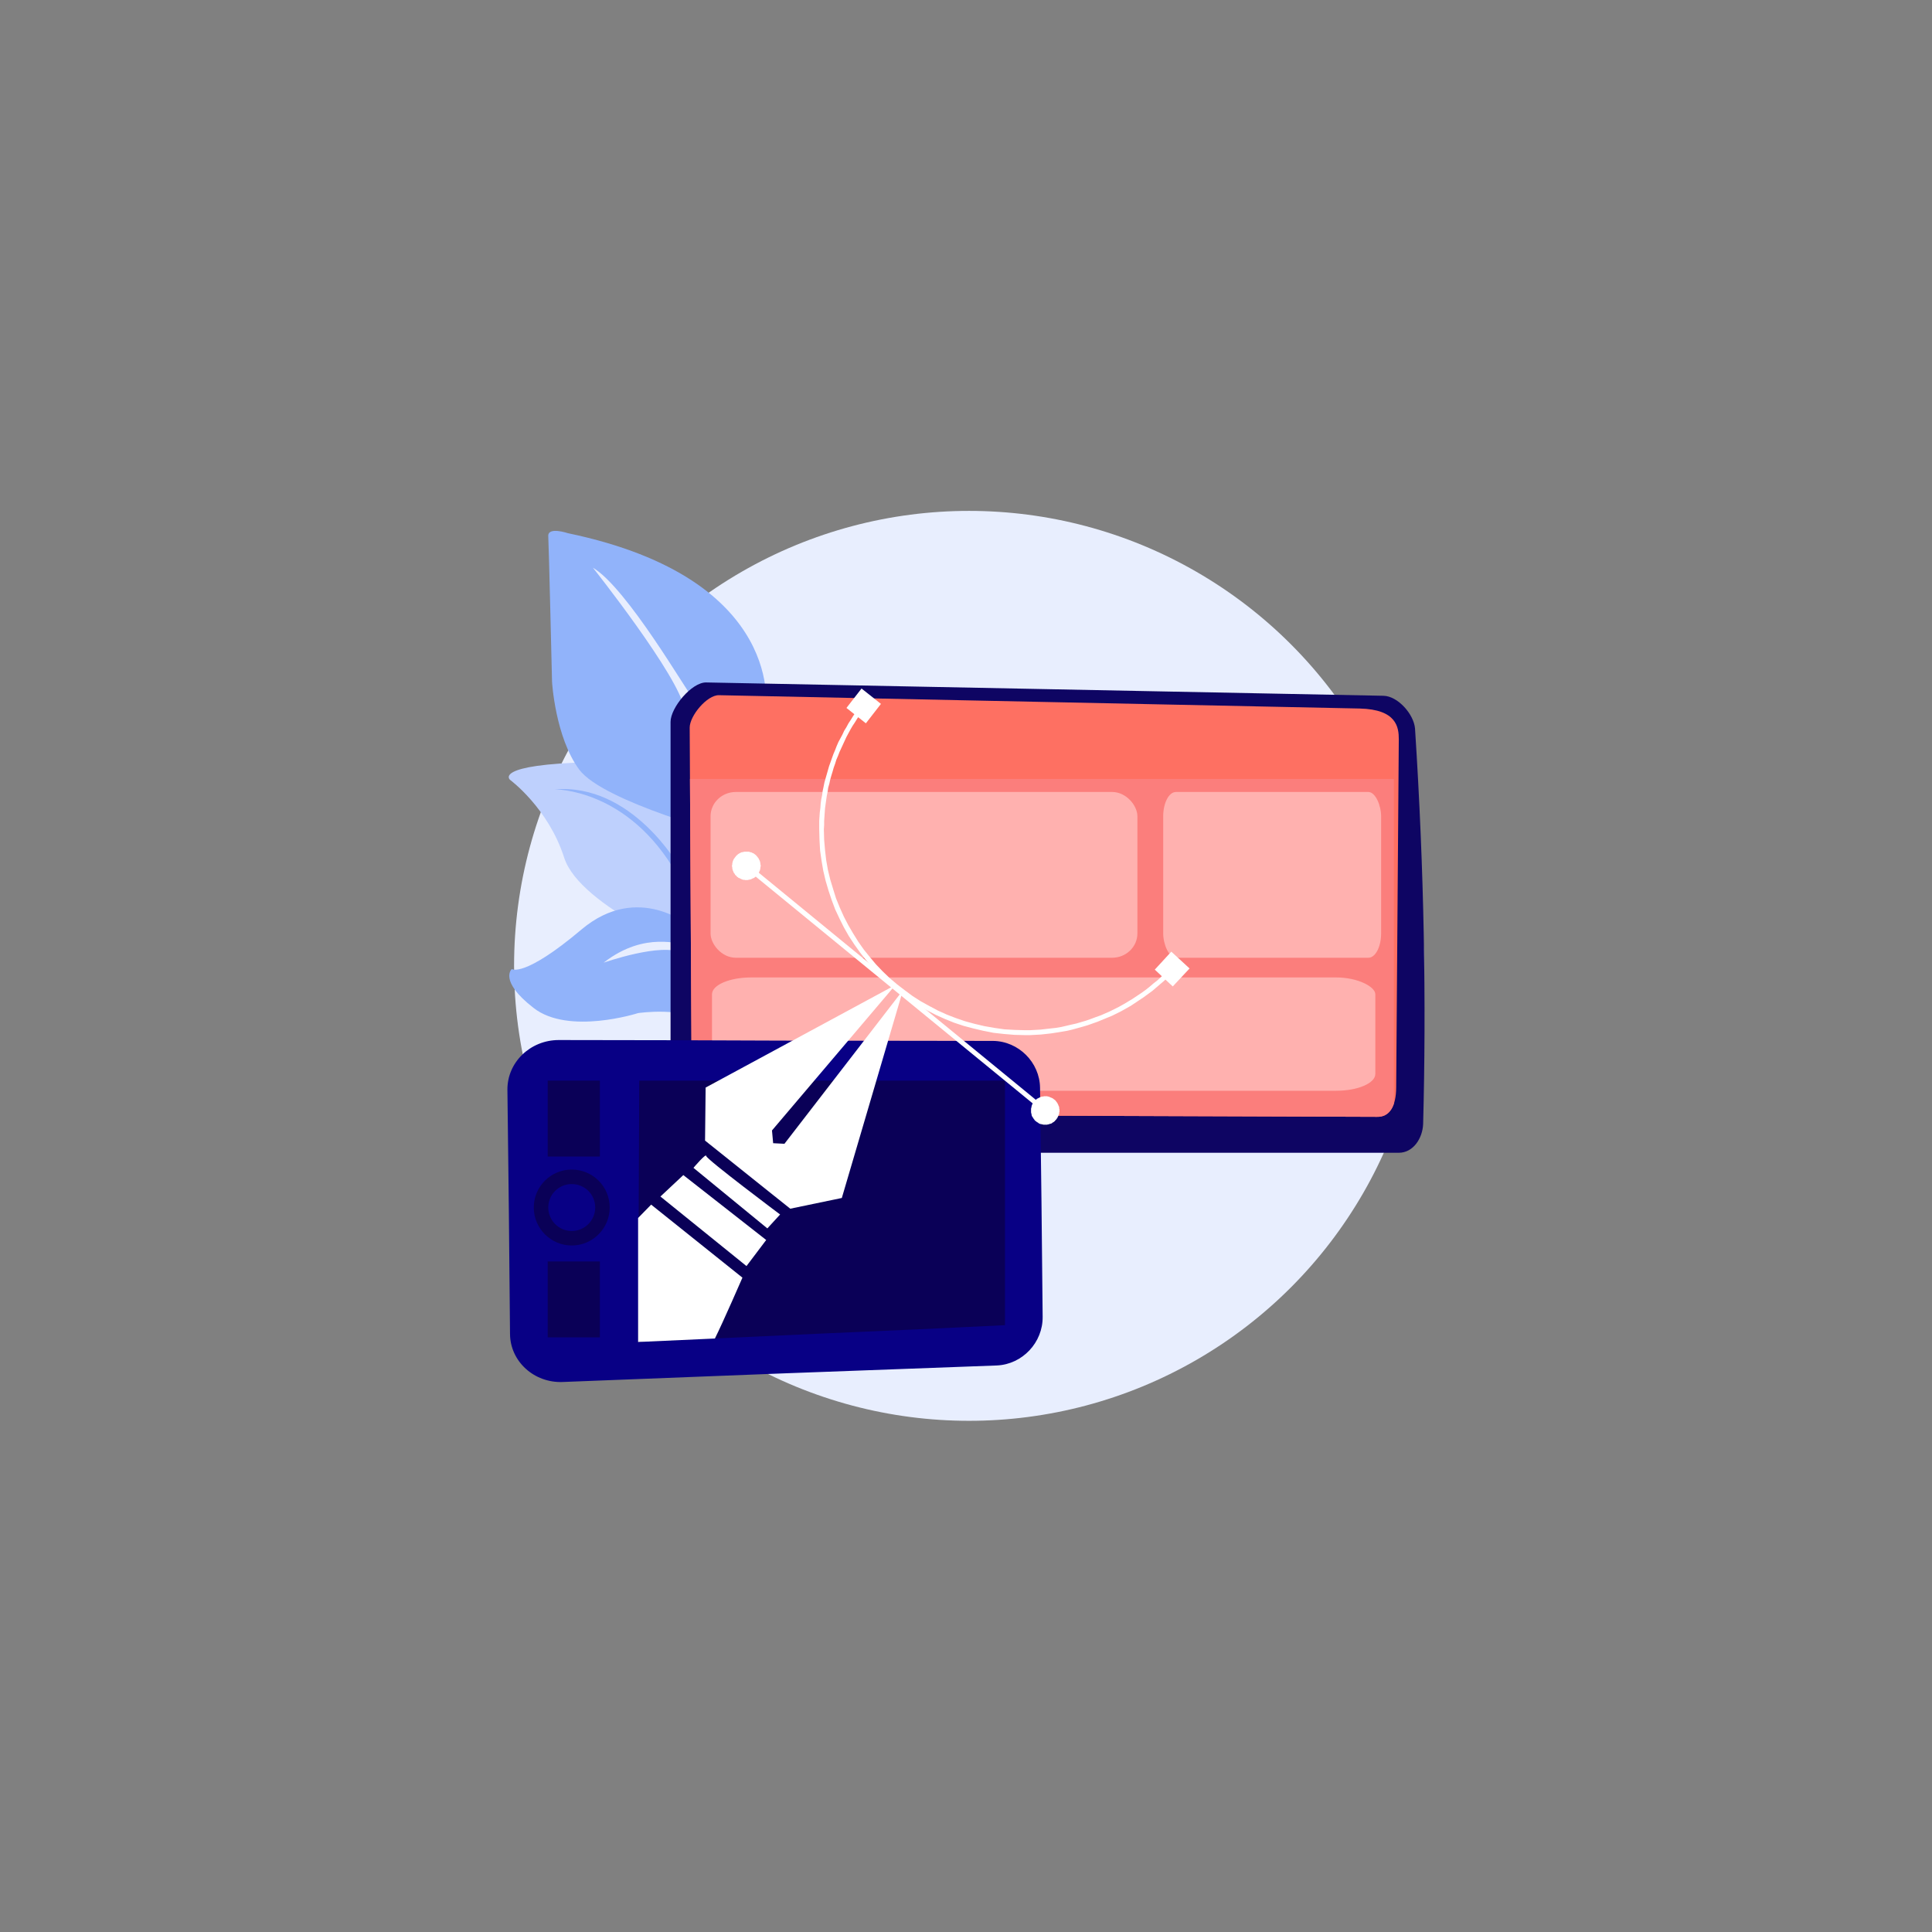 <?xml version="1.0" encoding="UTF-8"?>
<!DOCTYPE svg PUBLIC "-//W3C//DTD SVG 1.1//EN" "http://www.w3.org/Graphics/SVG/1.1/DTD/svg11.dtd">
<!-- Creator: CorelDRAW X7 -->
<svg xmlns="http://www.w3.org/2000/svg" xml:space="preserve" width="6.667in" height="6.667in" version="1.1" style="shape-rendering:geometricPrecision; text-rendering:geometricPrecision; image-rendering:optimizeQuality; fill-rule:evenodd; clip-rule:evenodd"
viewBox="0 0 6667 6667"
 xmlns:xlink="http://www.w3.org/1999/xlink">
 <rect x="0" y="0" width="6667" height="6667" fill="#808080" stroke="none"/>
 <defs>
  <style type="text/css">
   <![CDATA[
    .fil6 {fill:none}
    .fil8 {fill:#080085}
    .fil9 {fill:#0A0057}
    .fil10 {fill:#0A0057}
    .fil3 {fill:#0E0563}
    .fil2 {fill:#91B3FA}
    .fil1 {fill:#BED0FD}
    .fil0 {fill:#E8EEFE}
    .fil5 {fill:#FB7E7C}
    .fil4 {fill:#FE7062}
    .fil7 {fill:#FFB1AF}
    .fil11 {fill:white}
    .fil12 {fill:white;fill-rule:nonzero}
   ]]>
  </style>
    <clipPath id="id0">
     <path d="M2481 2399l2211 46c128,3 135,65 135,106l-9 1200c0,70 -25,104 -66,103l-2291 -8c-40,0 -74,-34 -74,-74l-7 -1261c0,-41 60,-113 101,-112z"/>
    </clipPath>
 </defs>
 <g id="Layer_x0020_1">
  <g id="_2934873302528">
   <circle class="fil0" cx="3344" cy="3333" r="1570"/>
   <g>
    <path class="fil1" d="M2404 2806c-22,0 -15,-185 -361,-176 -345,8 -283,61 -283,61 0,0 132,97 187,269 55,171 468,336 468,336l-11 -490z"/>
    <path class="fil2" d="M2342 2988c0,0 -162,-286 -428,-264 0,0 253,-4 422,293l6 -29z"/>
   </g>
   <g>
    <path class="fil2" d="M2384 3198c0,0 -180,-157 -378,10 -198,167 -240,136 -240,136 0,0 -46,40 75,134 121,95 361,18 361,18 0,0 159,-24 233,35 74,59 -51,-333 -51,-333z"/>
    <path class="fil0" d="M2356 3252c-7,15 -126,-44 -273,70 0,0 202,-71 270,-33 69,39 3,-37 3,-37z"/>
   </g>
   <g>
    <path class="fil2" d="M2642 2456c0,0 79,-457 -682,-616 0,0 -71,-24 -68,11 2,35 13,502 13,502 0,0 11,191 94,303 84,112 528,229 528,229l115 -429z"/>
    <path class="fil0" d="M2393 2412c-22,-23 -229,-383 -347,-453 0,0 298,375 316,488 18,114 31,-35 31,-35z"/>
   </g>
   <path class="fil3" d="M2437 2355l2337 46c50,1 105,64 109,113 32,493 39,948 28,1365 -2,49 -34,99 -84,99l-2423 0c-50,0 -90,-41 -90,-91l0 -1396c0,-49 73,-137 123,-136z"/>
   <path class="fil4" d="M2481 2399l2211 46c128,3 135,65 135,106l-9 1200c0,70 -25,104 -66,103l-2291 -8c-40,0 -74,-34 -74,-74l-7 -1261c0,-41 60,-113 101,-112z"/>
   <g style="clip-path:url(#id0)">
    <g>
     <polygon id="1" class="fil5" points="2381,2688 4810,2688 4810,3887 2381,3887 "/>
    </g>
   </g>
   <path class="fil6" d="M2481 2399l2211 46c128,3 135,65 135,106l-9 1200c0,70 -25,104 -66,103l-2291 -8c-40,0 -74,-34 -74,-74l-7 -1261c0,-41 60,-113 101,-112z"/>
   <rect class="fil7" x="2452" y="2733" width="1473" height="572" rx="87" ry="84"/>
   <rect class="fil7" x="4014" y="2733" width="752" height="572" rx="44" ry="84"/>
   <rect class="fil7" x="2457" y="3373" width="2289" height="391" rx="135" ry="58"/>
   <path class="fil8" d="M1928 3589c261,0 518,1 770,2 247,0 490,1 729,1 88,1 161,74 162,162 2,132 3,264 5,395 1,132 3,264 4,395 1,89 -70,164 -158,168 -239,9 -482,18 -729,27 -252,10 -509,20 -769,30 -99,4 -181,-71 -182,-165 -1,-141 -3,-281 -4,-422 -2,-140 -3,-281 -5,-421 -1,-95 79,-172 177,-172z"/>
   <path class="fil9" d="M2206 3729c222,0 439,0 652,0 207,0 411,0 610,0 0,141 0,281 0,422 0,141 0,282 0,422 -200,10 -404,19 -613,28 -213,10 -431,20 -653,30 0,-151 1,-301 2,-452 1,-150 1,-300 2,-450z"/>
   <rect class="fil9" x="1890" y="3729" width="180" height="262"/>
   <rect class="fil9" x="1890" y="4353" width="180" height="262"/>
   <path class="fil10" d="M1973 4036c72,0 131,58 131,131 0,72 -59,131 -131,131 -72,0 -131,-59 -131,-131 0,-73 59,-131 131,-131zm0 50c45,0 81,36 81,81 0,44 -36,81 -81,81 -45,0 -81,-37 -81,-81 0,-45 36,-81 81,-81z"/>
   <g>
    <path class="fil11" d="M2562 4409c0,0 -67,154 -95,210l-243 11c-14,0 -22,1 -22,1l0 -428 45 -46 315 252z"/>
    <polygon class="fil11" points="2358,4055 2644,4279 2576,4369 2279,4129 "/>
    <path class="fil11" d="M2393 4030l255 209 44 -48c0,0 -255,-191 -255,-202 0,-11 -44,41 -44,41z"/>
    <polygon class="fil11" points="2435,3753 2433,3936 2727,4171 2905,4134 3116,3417 2707,3947 2668,3945 2664,3901 3090,3399 "/>
   </g>
   <g>
    <g>
     <path class="fil12" d="M4047 3404l-62 -58 57 -62 63 58 -58 62zm-511 168l0 -17 0 0 19 0 18 -1 18 -1 17 -2 18 -2 18 -2 18 -3 17 -4 17 -4 18 -4 17 -5 17 -5 17 -6 16 -6 17 -6 16 -7 16 -7 16 -8 16 -8 16 -9 15 -9 15 -9 15 -10 15 -10 14 -10 14 -11 14 -12 14 -11 13 -12 13 -13 13 -12 13 -14 12 12 -13 13 -13 13 -13 13 -14 12 -14 12 -14 12 -15 11 -15 11 -15 10 -15 10 -15 10 -16 9 -16 9 -16 8 -16 8 -17 7 -17 7 -17 7 -17 6 -17 6 -17 5 -18 5 -18 5 -17 4 -18 3 -18 3 -19 3 -18 2 -18 2 -19 1 -18 1 -19 0 0 0zm-709 -710l16 0 0 0 1 36 3 35 4 35 6 34 8 33 10 33 10 32 13 32 14 31 15 29 17 29 18 29 19 27 21 26 21 25 23 24 24 23 26 22 26 20 27 20 28 18 29 16 30 16 31 14 31 12 32 11 33 9 34 8 34 6 35 5 35 2 35 1 0 17 -36 -1 -36 -3 -36 -4 -35 -7 -34 -8 -34 -9 -33 -11 -32 -13 -31 -14 -31 -16 -30 -17 -28 -18 -28 -20 -27 -21 -26 -23 -24 -23 -24 -25 -22 -25 -21 -27 -20 -28 -19 -29 -17 -30 -15 -30 -15 -32 -12 -32 -11 -33 -10 -34 -8 -34 -6 -35 -5 -35 -2 -36 -1 -37 0 0zm152 -439l13 10 -9 12 -9 12 -8 11 -8 12 -8 13 -8 12 -7 12 -7 13 -7 13 -6 13 -6 13 -6 13 -6 13 -5 13 -6 14 -4 13 -5 14 -4 14 -4 13 -4 14 -3 14 -4 14 -2 14 -3 15 -2 14 -2 14 -2 15 -1 14 -1 14 -1 15 0 14 -1 15 -16 0 0 -15 0 -15 1 -15 1 -14 2 -15 1 -15 2 -15 3 -14 2 -15 3 -14 3 -15 4 -14 4 -14 4 -14 4 -14 5 -14 5 -14 5 -14 6 -14 5 -13 6 -14 7 -13 7 -13 6 -13 8 -13 7 -13 8 -12 8 -13 8 -12 9 -12 9 -12 9 -12zm-58 20l52 -67 67 53 -52 67 -67 -53z"/>
    </g>
    <g>
     <path class="fil12" d="M2607 2950l2 1 1 2 2 2 2 2 1 2 2 2 1 2 1 2 1 2 1 2 1 2 1 3 0 2 1 2 0 3 0 2 1 2 0 3 0 2 -1 2 0 3 0 2 -1 2 0 3 -1 2 -1 2 -1 2 -1 3 -1 2 -1 2 -2 2 -1 2 0 0 -2 2 -2 2 -2 1 -1 2 -2 1 -2 2 -2 1 -3 1 -2 1 -2 1 -2 1 -2 1 -3 0 -2 1 -2 0 -3 1 -2 0 -2 0 -3 0 -2 0 -2 -1 -3 0 -2 0 -2 -1 -3 -1 -2 -1 -2 -1 -2 -1 -2 -1 -3 -1 -2 -2 -2 -1 0 0 -2 -2 -1 -2 -2 -1 -2 -2 -1 -2 -1 -2 -2 -2 -1 -2 -1 -2 -1 -3 -1 -2 -1 -2 0 -2 -1 -3 0 -2 0 -2 -1 -3 0 -2 0 -2 1 -3 0 -2 0 -2 1 -3 0 -2 1 -2 1 -3 1 -2 1 -2 1 -2 2 -2 1 -2 2 -2 0 0 1 -2 2 -2 2 -2 2 -1 1 -2 2 -1 3 -2 2 -1 2 -1 2 -1 2 -1 2 0 3 -1 2 0 2 -1 3 0 2 0 2 0 3 0 2 0 2 0 3 0 2 1 2 1 3 0 2 1 2 1 2 1 3 1 2 2 2 1 2 2 0 0zm995 889l-1032 -845 11 -13 1031 845 -10 13zm36 -45l0 0 2 2 2 1 1 2 2 2 1 2 2 2 1 2 1 2 1 2 1 2 1 3 1 2 1 2 0 3 0 2 1 2 0 3 0 2 0 2 0 3 -1 2 0 2 0 3 -1 2 -1 2 -1 3 -1 2 -1 2 -1 2 -1 2 -2 2 -1 2 0 0 -2 2 -2 2 -1 2 -2 1 -2 2 -2 1 -2 1 -2 2 -2 1 -3 1 -2 0 -2 1 -2 1 -3 0 -2 1 -2 0 -3 0 -2 0 -2 0 -3 0 -2 0 -2 -1 -3 0 -2 -1 -2 0 -3 -1 -2 -1 -2 -1 -2 -2 -2 -1 -2 -1 -2 -2 0 0 -2 -1 -2 -2 -2 -2 -1 -2 -2 -2 -1 -2 -1 -2 -2 -2 -1 -2 -1 -2 -1 -2 0 -3 -1 -2 0 -2 -1 -3 0 -2 0 -2 0 -3 0 -2 0 -2 0 -3 1 -2 0 -2 1 -3 0 -2 1 -2 1 -3 1 -2 1 -2 2 -2 1 -2 2 -2 0 0 1 -2 2 -2 2 -1 2 -2 2 -2 2 -1 2 -1 2 -1 2 -1 2 -1 2 -1 3 -1 2 -1 2 0 3 0 2 -1 2 0 3 0 2 0 2 0 3 0 2 1 2 0 3 1 2 1 2 1 3 1 2 1 2 1 2 1 2 2 2 1z"/>
    </g>
   </g>
  </g>
 </g>
</svg>
